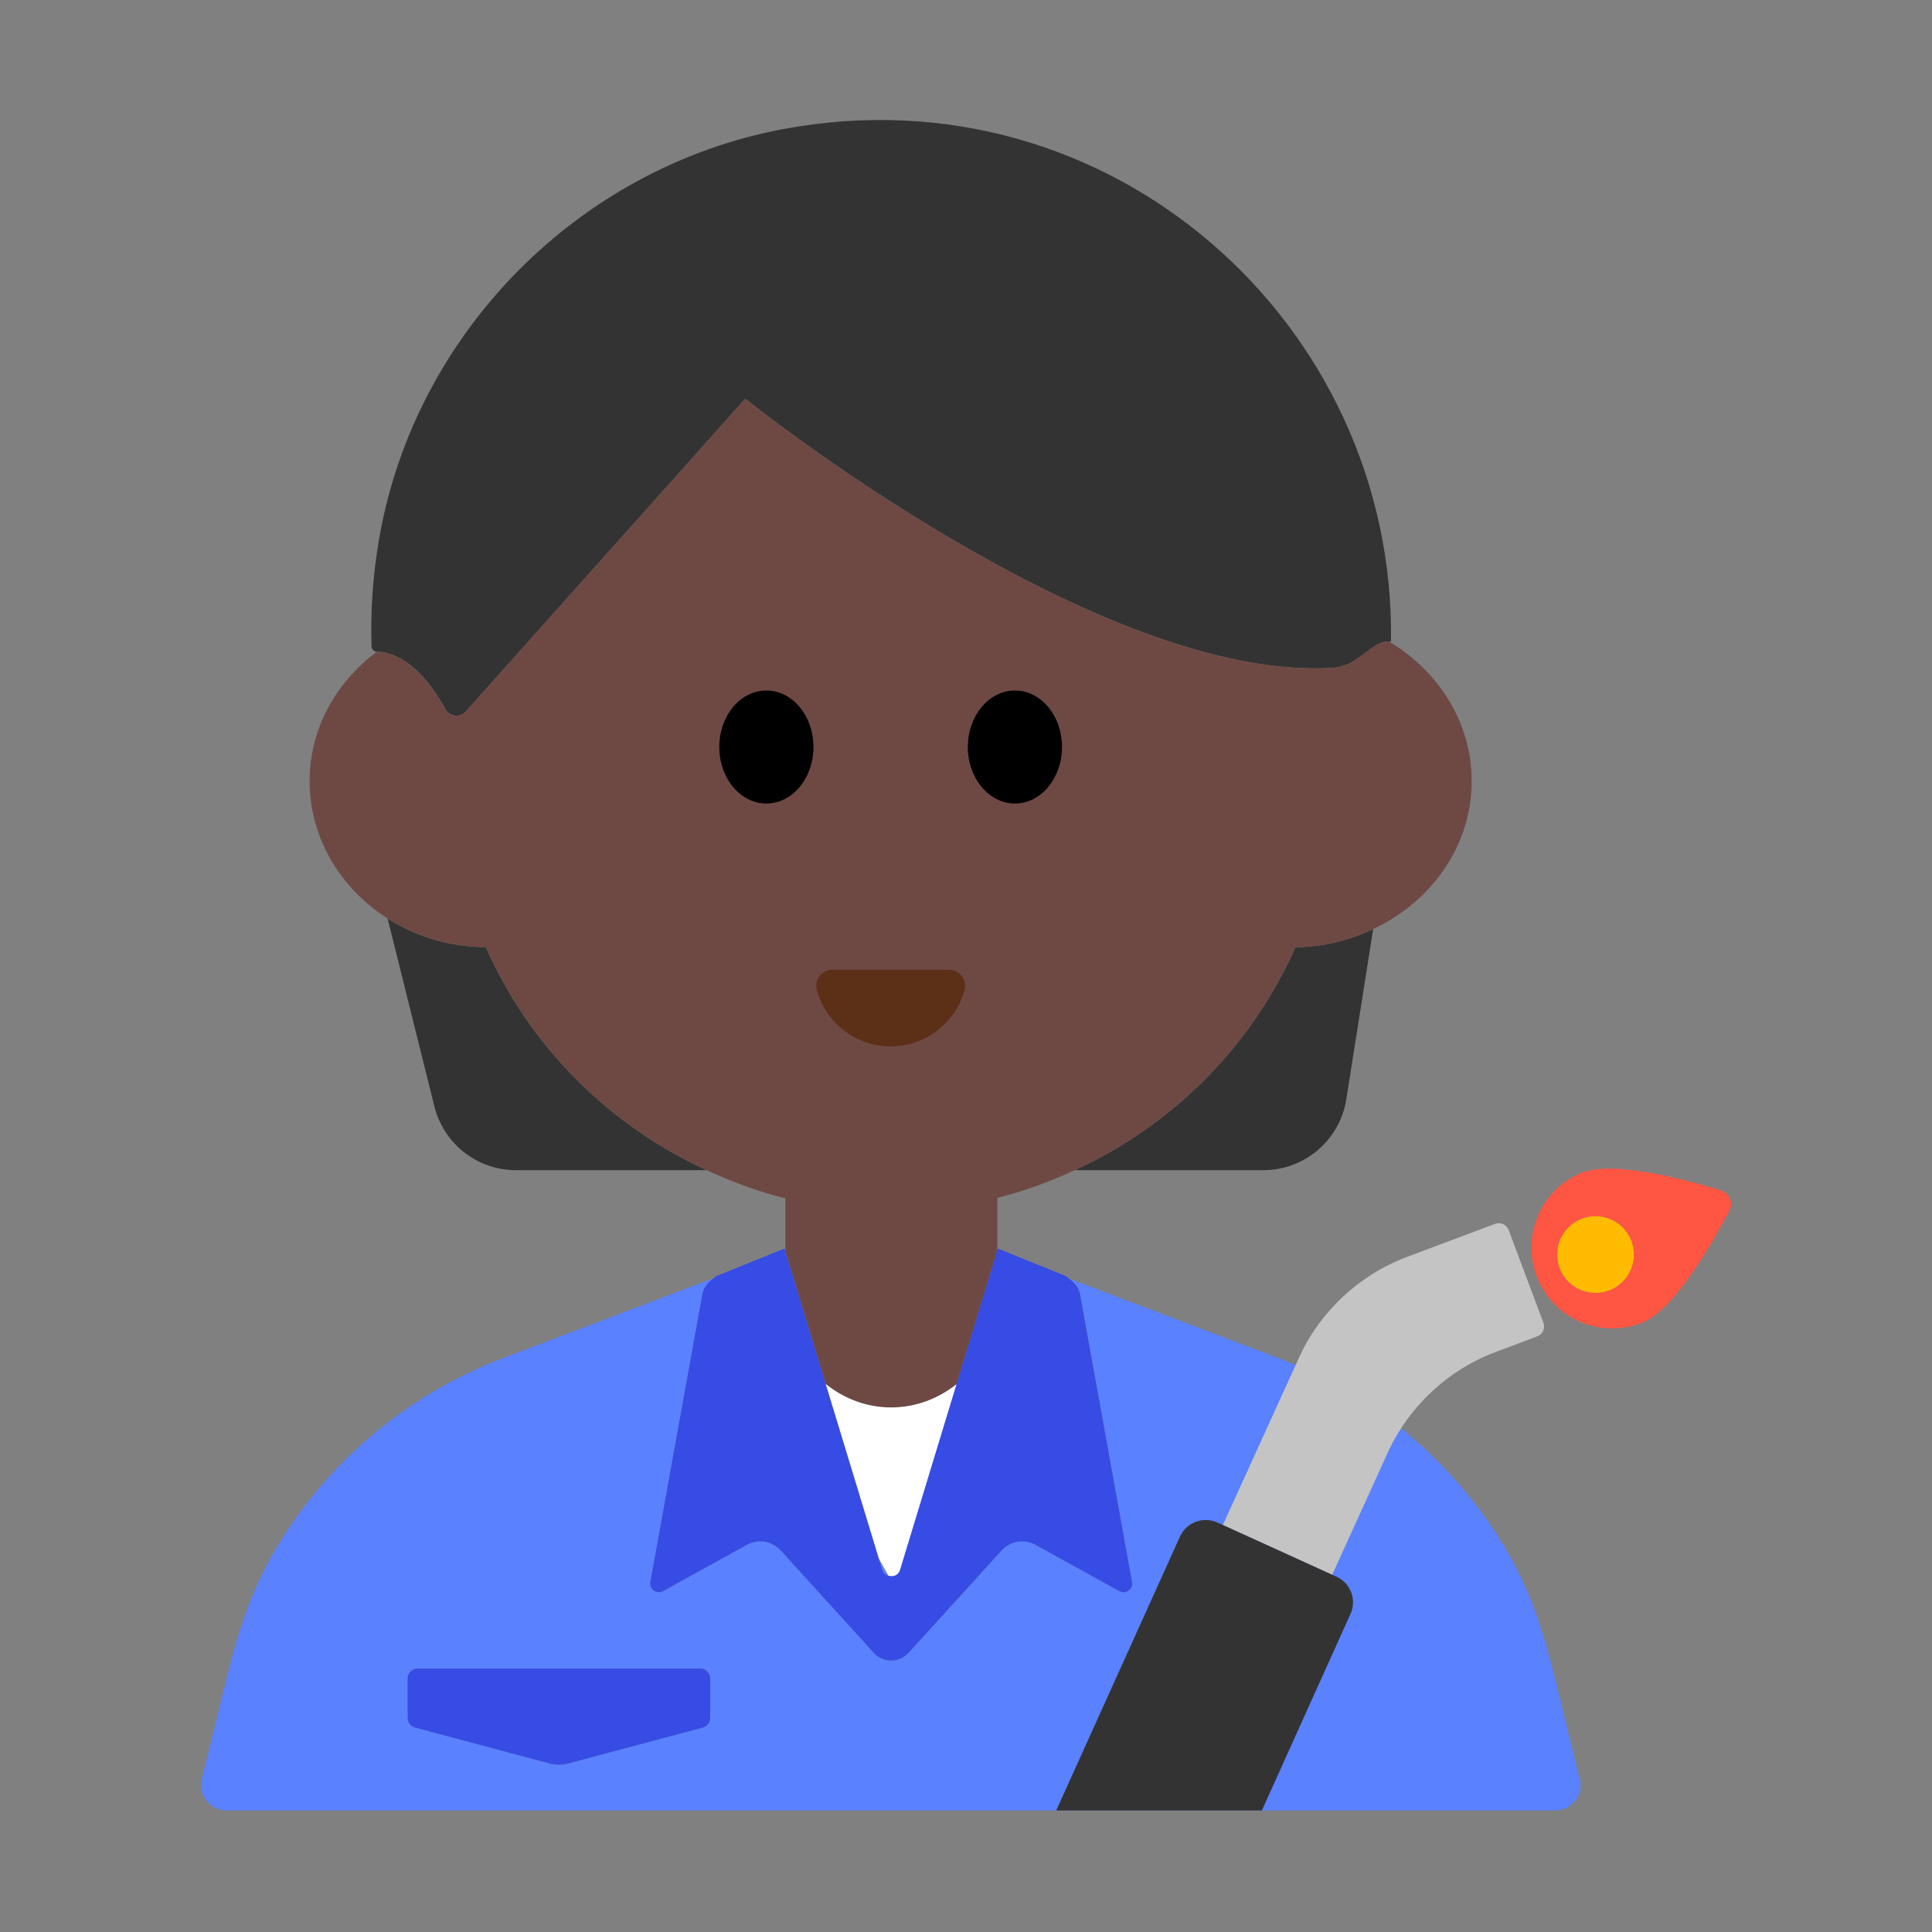<?xml version="1.0" encoding="UTF-8"?><svg id="Layer_1" xmlns="http://www.w3.org/2000/svg" viewBox="0 0 40 40"><rect x="0" y="0" width="40" height="40" fill="#808080" stroke="none"/><g><g><g><path d="M22.252,24.227h3.904c.856,0,1.584-.623,1.718-1.468l.556-3.523c-.488,.229-1.03,.371-1.61,.374-.902,2.044-2.538,3.687-4.568,4.617Z" style="fill:#333;"/><path d="M10.06,19.61c-.753-.004-1.453-.222-2.035-.593l.969,3.891c.193,.775,.889,1.319,1.687,1.319h3.948c-2.03-.933-3.67-2.572-4.569-4.617Z" style="fill:#333;"/><path d="M9.216,14.675c.088,.159,.302,.195,.424,.06l5.79-6.479s7.335,5.891,12.176,5.569c.107-.007,.23-.044,.351-.096,.308-.173,.568-.478,.807-.444,.012,.002,.024-.006,.035-.003,.097-6.568-5.809-11.878-12.585-10.609-4.231,.792-7.618,4.217-8.36,8.457-.134,.764-.185,1.517-.162,2.251,.002,.059,.048,.11,.107,.11l.003,0c.236,.003,.832,.125,1.414,1.182Z" style="fill:#333;"/></g><path d="M17.094,28.654c.374,.299,.841,.486,1.356,.486,.514,0,.982-.186,1.357-.484l.843-2.771v-1.085c.558-.137,1.089-.338,1.602-.573,2.03-.93,3.666-2.573,4.568-4.617,.58-.003,1.122-.145,1.61-.374,1.203-.565,2.04-1.721,2.04-3.066,0-1.216-.687-2.274-1.707-2.885-.238-.034-.499,.271-.807,.444-.121,.052-.245,.089-.351,.096-4.841,.321-12.176-5.569-12.176-5.569l-5.79,6.479c-.121,.136-.336,.1-.424-.06-.582-1.057-1.179-1.18-1.414-1.182-.843,.63-1.391,1.591-1.391,2.677,0,1.182,.642,2.228,1.615,2.847,.582,.371,1.283,.589,2.035,.593,.899,2.045,2.539,3.684,4.569,4.617,.522,.24,1.063,.444,1.631,.583v1.101l.834,2.743Z" style="fill:#6e4944;"/><g><ellipse cx="15.867" cy="15.466" rx=".975" ry="1.17"/><ellipse cx="21.013" cy="15.466" rx=".975" ry="1.17"/></g><path d="M19.653,20.078c.219,0,.375,.21,.317,.422-.185,.671-.799,1.164-1.529,1.164s-1.344-.493-1.529-1.164c-.058-.211,.098-.422,.317-.422h2.425Z" style="fill:#5c2f17;"/></g><g><path d="M18.267,32.509c.022,.066,.072,.099,.127,.116l-.202-.363,.075,.247Z" style="fill:#5a81ff;"/><path d="M32.706,36.834l-.539-2.189c-.21-.851-.486-1.693-.922-2.454-1.064-1.854-2.743-3.301-4.771-4.071l-4.214-1.601c-.037-.014-.076-.024-.113-.037,.107,.078,.192,.184,.216,.317l1.076,5.953c.027,.149-.131,.262-.263,.189l-1.734-.958c-.233-.129-.524-.081-.703,.116l-1.926,2.12c-.193,.212-.527,.212-.72,0l-1.926-2.12c-.179-.197-.47-.245-.703-.116l-1.734,.958c-.132,.073-.29-.04-.263-.189l1.076-5.953c.025-.14,.115-.252,.232-.33-.05,.018-.102,.031-.151,.05l-4.214,1.601c-2.028,.771-3.708,2.218-4.771,4.071-.437,.76-.713,1.602-.922,2.454l-.539,2.189c-.081,.331,.169,.651,.51,.651h27.511c.341,0,.591-.32,.51-.651Zm-18.001-1.269c0,.094-.063,.176-.154,.201l-2.792,.745c-.122,.033-.25,.033-.372,0l-2.792-.745c-.091-.024-.154-.107-.154-.201v-.813c0-.115,.093-.208,.208-.208h5.849c.115,0,.208,.093,.208,.208v.813Z" style="fill:#5a81ff;"/><path d="M17.094,28.654l1.098,3.608,.202,.363c.093,.029,.204-.004,.241-.116l1.172-3.853c-.375,.298-.843,.484-1.357,.484-.515,0-.982-.187-1.356-.486Z" style="fill:#fff;"/><path d="M14.541,26.8l-1.076,5.953c-.027,.149,.131,.262,.263,.189l1.734-.958c.233-.129,.524-.081,.703,.116l1.926,2.12c.193,.212,.527,.212,.72,0l1.926-2.12c.179-.197,.47-.245,.703-.116l1.734,.958c.132,.073,.29-.04,.263-.189l-1.076-5.953c-.024-.133-.108-.239-.216-.317-.028-.021-.049-.05-.082-.065l-1.403-.568-.011,.035-.843,2.771-1.172,3.853c-.037,.112-.147,.145-.241,.116-.055-.017-.106-.05-.127-.116l-.075-.247-1.098-3.608-.834-2.743-.019-.061-1.403,.568c-.026,.012-.043,.036-.066,.052-.116,.078-.206,.19-.232,.33Z" style="fill:#374be5;"/><path d="M14.497,34.545h-5.849c-.115,0-.208,.093-.208,.208v.813c0,.094,.063,.176,.154,.201l2.792,.745c.122,.033,.25,.033,.372,0l2.792-.745c.091-.024,.154-.107,.154-.201v-.813c0-.115-.093-.208-.208-.208Z" style="fill:#374be5;"/></g><g><path d="M31.235,25.467c-.042-.113-.168-.17-.281-.128l-1.818,.682c-.997,.374-1.805,1.128-2.246,2.097l-1.572,3.456,2.264,1.03,1.145-2.518c.441-.969,1.249-1.724,2.246-2.097l.854-.321c.113-.042,.17-.168,.128-.281l-.72-1.921Z" style="fill:#c4c4c4;"/><path d="M25.203,31.522c-.293-.133-.639-.003-.772,.29l-2.563,5.672h4.258l1.835-4.071c.132-.292,.002-.636-.29-.769l-.089-.04-2.264-1.03-.116-.053Z" style="fill:#333;"/></g><g><path d="M35.633,24.647c-.683-.211-2.24-.636-2.897-.362-.853,.356-1.257,1.336-.902,2.189,.355,.853,1.336,1.257,2.189,.902,.657-.274,1.452-1.679,1.783-2.312,.086-.164,.004-.362-.173-.416Zm-2.294,2.06c-.405,.169-.869-.023-1.038-.427s.023-.869,.427-1.038c.405-.169,.869,.023,1.038,.427,.169,.405-.023,.869-.427,1.038Z" style="fill:#ff5543;"/><path d="M32.728,25.242c-.405,.169-.596,.633-.427,1.038s.633,.596,1.038,.427c.405-.169,.596-.633,.427-1.038-.169-.405-.633-.596-1.038-.427Z" style="fill:#fb0;"/></g></g><rect y="-.015" width="40" height="40" style="fill:none;"/></svg>